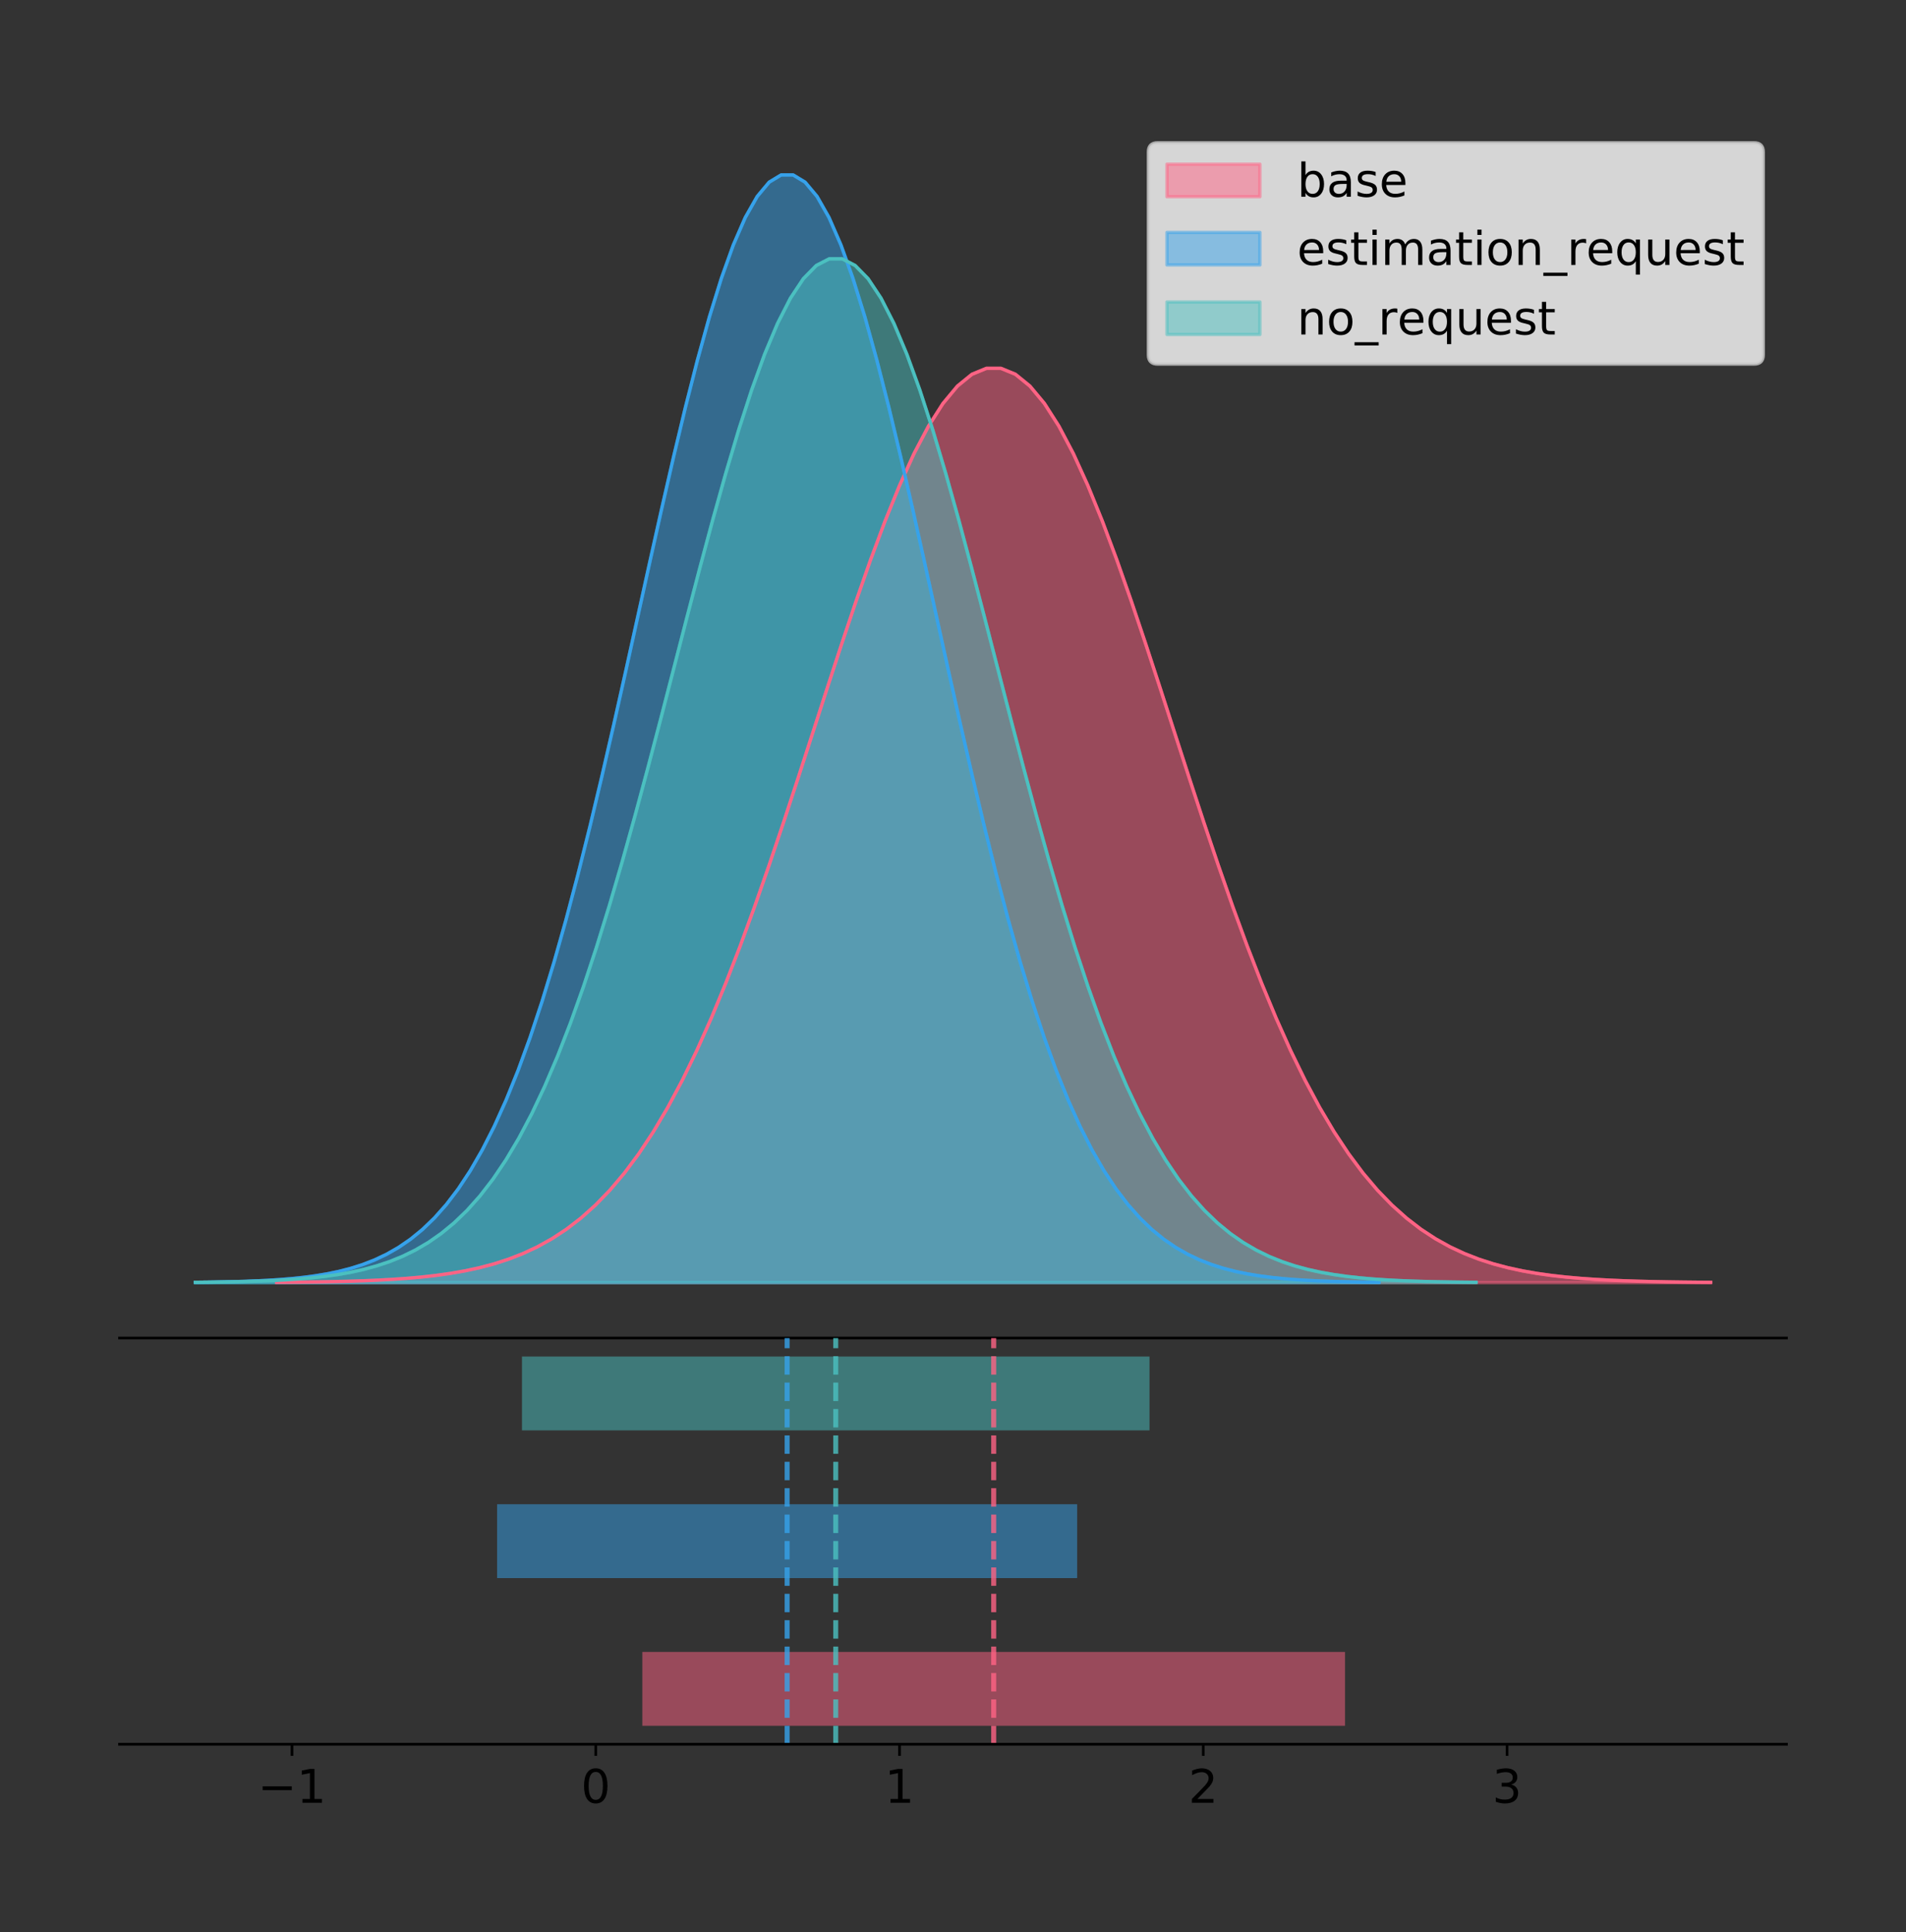 <?xml version="1.0" encoding="utf-8" standalone="no"?>
<!DOCTYPE svg PUBLIC "-//W3C//DTD SVG 1.1//EN"
  "http://www.w3.org/Graphics/SVG/1.1/DTD/svg11.dtd">
<!-- Created with matplotlib (https://matplotlib.org/) -->
<svg height="581.789pt" version="1.1" viewBox="0 0 574.2 581.789" width="574.2pt" xmlns="http://www.w3.org/2000/svg" xmlns:xlink="http://www.w3.org/1999/xlink">
 <rect x="0" y="0" width="574.2" height="581.789" fill="#333333" stroke="none"/>
 <defs>
  <style type="text/css">
*{stroke-linecap:butt;stroke-linejoin:round;}
  </style>
 </defs>
 <g id="figure_1">
  <g id="patch_1">
   <path d="M 0 581.789 
L 574.2 581.789 
L 574.2 0 
L 0 0 
z
" style="fill:none;"/>
  </g>
  <g id="axes_1">
   <g id="patch_2">
    <path d="M 36 402.93 
L 538.2 402.93 
L 538.2 36 
L 36 36 
z
" style="fill:none;"/>
   </g>
   <g id="PolyCollection_1">
    <defs>
     <path d="M 83.344 -195.538 
L 83.344 -195.63 
L 87.708 -195.665 
L 92.072 -195.712 
L 96.436 -195.775 
L 100.799 -195.858 
L 105.163 -195.967 
L 109.527 -196.11 
L 113.891 -196.295 
L 118.255 -196.534 
L 122.619 -196.839 
L 126.983 -197.228 
L 131.347 -197.718 
L 135.711 -198.332 
L 140.075 -199.096 
L 144.439 -200.038 
L 148.803 -201.194 
L 153.167 -202.6 
L 157.531 -204.298 
L 161.894 -206.334 
L 166.258 -208.756 
L 170.622 -211.616 
L 174.986 -214.968 
L 179.35 -218.867 
L 183.714 -223.365 
L 188.078 -228.514 
L 192.442 -234.361 
L 196.806 -240.948 
L 201.17 -248.307 
L 205.534 -256.459 
L 209.898 -265.413 
L 214.262 -275.162 
L 218.626 -285.679 
L 222.989 -296.922 
L 227.353 -308.825 
L 231.717 -321.302 
L 236.081 -334.244 
L 240.445 -347.522 
L 244.809 -360.987 
L 249.173 -374.473 
L 253.537 -387.799 
L 257.901 -400.772 
L 262.265 -413.195 
L 266.629 -424.868 
L 270.993 -435.594 
L 275.357 -445.186 
L 279.721 -453.471 
L 284.084 -460.297 
L 288.448 -465.535 
L 292.812 -469.084 
L 297.176 -470.876 
L 301.54 -470.876 
L 305.904 -469.084 
L 310.268 -465.535 
L 314.632 -460.297 
L 318.996 -453.471 
L 323.36 -445.186 
L 327.724 -435.594 
L 332.088 -424.868 
L 336.452 -413.195 
L 340.816 -400.772 
L 345.179 -387.799 
L 349.543 -374.473 
L 353.907 -360.987 
L 358.271 -347.522 
L 362.635 -334.244 
L 366.999 -321.302 
L 371.363 -308.825 
L 375.727 -296.922 
L 380.091 -285.679 
L 384.455 -275.162 
L 388.819 -265.413 
L 393.183 -256.459 
L 397.547 -248.307 
L 401.911 -240.948 
L 406.274 -234.361 
L 410.638 -228.514 
L 415.002 -223.365 
L 419.366 -218.867 
L 423.73 -214.968 
L 428.094 -211.616 
L 432.458 -208.756 
L 436.822 -206.334 
L 441.186 -204.298 
L 445.55 -202.6 
L 449.914 -201.194 
L 454.278 -200.038 
L 458.642 -199.096 
L 463.006 -198.332 
L 467.37 -197.718 
L 471.733 -197.228 
L 476.097 -196.839 
L 480.461 -196.534 
L 484.825 -196.295 
L 489.189 -196.11 
L 493.553 -195.967 
L 497.917 -195.858 
L 502.281 -195.775 
L 506.645 -195.712 
L 511.009 -195.665 
L 515.373 -195.63 
L 515.373 -195.538 
L 515.373 -195.538 
L 511.009 -195.538 
L 506.645 -195.538 
L 502.281 -195.538 
L 497.917 -195.538 
L 493.553 -195.538 
L 489.189 -195.538 
L 484.825 -195.538 
L 480.461 -195.538 
L 476.097 -195.538 
L 471.733 -195.538 
L 467.37 -195.538 
L 463.006 -195.538 
L 458.642 -195.538 
L 454.278 -195.538 
L 449.914 -195.538 
L 445.55 -195.538 
L 441.186 -195.538 
L 436.822 -195.538 
L 432.458 -195.538 
L 428.094 -195.538 
L 423.73 -195.538 
L 419.366 -195.538 
L 415.002 -195.538 
L 410.638 -195.538 
L 406.274 -195.538 
L 401.911 -195.538 
L 397.547 -195.538 
L 393.183 -195.538 
L 388.819 -195.538 
L 384.455 -195.538 
L 380.091 -195.538 
L 375.727 -195.538 
L 371.363 -195.538 
L 366.999 -195.538 
L 362.635 -195.538 
L 358.271 -195.538 
L 353.907 -195.538 
L 349.543 -195.538 
L 345.179 -195.538 
L 340.816 -195.538 
L 336.452 -195.538 
L 332.088 -195.538 
L 327.724 -195.538 
L 323.36 -195.538 
L 318.996 -195.538 
L 314.632 -195.538 
L 310.268 -195.538 
L 305.904 -195.538 
L 301.54 -195.538 
L 297.176 -195.538 
L 292.812 -195.538 
L 288.448 -195.538 
L 284.084 -195.538 
L 279.721 -195.538 
L 275.357 -195.538 
L 270.993 -195.538 
L 266.629 -195.538 
L 262.265 -195.538 
L 257.901 -195.538 
L 253.537 -195.538 
L 249.173 -195.538 
L 244.809 -195.538 
L 240.445 -195.538 
L 236.081 -195.538 
L 231.717 -195.538 
L 227.353 -195.538 
L 222.989 -195.538 
L 218.626 -195.538 
L 214.262 -195.538 
L 209.898 -195.538 
L 205.534 -195.538 
L 201.17 -195.538 
L 196.806 -195.538 
L 192.442 -195.538 
L 188.078 -195.538 
L 183.714 -195.538 
L 179.35 -195.538 
L 174.986 -195.538 
L 170.622 -195.538 
L 166.258 -195.538 
L 161.894 -195.538 
L 157.531 -195.538 
L 153.167 -195.538 
L 148.803 -195.538 
L 144.439 -195.538 
L 140.075 -195.538 
L 135.711 -195.538 
L 131.347 -195.538 
L 126.983 -195.538 
L 122.619 -195.538 
L 118.255 -195.538 
L 113.891 -195.538 
L 109.527 -195.538 
L 105.163 -195.538 
L 100.799 -195.538 
L 96.436 -195.538 
L 92.072 -195.538 
L 87.708 -195.538 
L 83.344 -195.538 
z
" id="me7ba90e2e4" style="stroke:#ff6384;stroke-opacity:0.5;"/>
    </defs>
    <g clip-path="url(#pda4d4a84f6)">
     <use style="fill:#ff6384;fill-opacity:0.5;stroke:#ff6384;stroke-opacity:0.5;" x="0" xlink:href="#me7ba90e2e4" y="581.789"/>
    </g>
   </g>
   <g id="PolyCollection_2">
    <defs>
     <path d="M 58.827 -195.538 
L 58.827 -195.65 
L 62.429 -195.692 
L 66.031 -195.749 
L 69.634 -195.825 
L 73.236 -195.925 
L 76.838 -196.058 
L 80.44 -196.23 
L 84.042 -196.455 
L 87.644 -196.744 
L 91.246 -197.115 
L 94.848 -197.585 
L 98.45 -198.179 
L 102.052 -198.923 
L 105.654 -199.848 
L 109.256 -200.99 
L 112.859 -202.39 
L 116.461 -204.093 
L 120.063 -206.151 
L 123.665 -208.617 
L 127.267 -211.552 
L 130.869 -215.017 
L 134.471 -219.078 
L 138.073 -223.801 
L 141.675 -229.25 
L 145.277 -235.488 
L 148.879 -242.572 
L 152.481 -250.552 
L 156.083 -259.468 
L 159.686 -269.344 
L 163.288 -280.192 
L 166.89 -292.002 
L 170.492 -304.744 
L 174.094 -318.365 
L 177.696 -332.786 
L 181.298 -347.901 
L 184.9 -363.58 
L 188.502 -379.667 
L 192.104 -395.98 
L 195.706 -412.318 
L 199.308 -428.462 
L 202.911 -444.18 
L 206.513 -459.23 
L 210.115 -473.372 
L 213.717 -486.366 
L 217.319 -497.987 
L 220.921 -508.025 
L 224.523 -516.294 
L 228.125 -522.64 
L 231.727 -526.94 
L 235.329 -529.111 
L 238.931 -529.111 
L 242.533 -526.94 
L 246.136 -522.64 
L 249.738 -516.294 
L 253.34 -508.025 
L 256.942 -497.987 
L 260.544 -486.366 
L 264.146 -473.372 
L 267.748 -459.23 
L 271.35 -444.18 
L 274.952 -428.462 
L 278.554 -412.318 
L 282.156 -395.98 
L 285.758 -379.667 
L 289.361 -363.58 
L 292.963 -347.901 
L 296.565 -332.786 
L 300.167 -318.365 
L 303.769 -304.744 
L 307.371 -292.002 
L 310.973 -280.192 
L 314.575 -269.344 
L 318.177 -259.468 
L 321.779 -250.552 
L 325.381 -242.572 
L 328.983 -235.488 
L 332.586 -229.25 
L 336.188 -223.801 
L 339.79 -219.078 
L 343.392 -215.017 
L 346.994 -211.552 
L 350.596 -208.617 
L 354.198 -206.151 
L 357.8 -204.093 
L 361.402 -202.39 
L 365.004 -200.99 
L 368.606 -199.848 
L 372.208 -198.923 
L 375.811 -198.179 
L 379.413 -197.585 
L 383.015 -197.115 
L 386.617 -196.744 
L 390.219 -196.455 
L 393.821 -196.23 
L 397.423 -196.058 
L 401.025 -195.925 
L 404.627 -195.825 
L 408.229 -195.749 
L 411.831 -195.692 
L 415.433 -195.65 
L 415.433 -195.538 
L 415.433 -195.538 
L 411.831 -195.538 
L 408.229 -195.538 
L 404.627 -195.538 
L 401.025 -195.538 
L 397.423 -195.538 
L 393.821 -195.538 
L 390.219 -195.538 
L 386.617 -195.538 
L 383.015 -195.538 
L 379.413 -195.538 
L 375.811 -195.538 
L 372.208 -195.538 
L 368.606 -195.538 
L 365.004 -195.538 
L 361.402 -195.538 
L 357.8 -195.538 
L 354.198 -195.538 
L 350.596 -195.538 
L 346.994 -195.538 
L 343.392 -195.538 
L 339.79 -195.538 
L 336.188 -195.538 
L 332.586 -195.538 
L 328.983 -195.538 
L 325.381 -195.538 
L 321.779 -195.538 
L 318.177 -195.538 
L 314.575 -195.538 
L 310.973 -195.538 
L 307.371 -195.538 
L 303.769 -195.538 
L 300.167 -195.538 
L 296.565 -195.538 
L 292.963 -195.538 
L 289.361 -195.538 
L 285.758 -195.538 
L 282.156 -195.538 
L 278.554 -195.538 
L 274.952 -195.538 
L 271.35 -195.538 
L 267.748 -195.538 
L 264.146 -195.538 
L 260.544 -195.538 
L 256.942 -195.538 
L 253.34 -195.538 
L 249.738 -195.538 
L 246.136 -195.538 
L 242.533 -195.538 
L 238.931 -195.538 
L 235.329 -195.538 
L 231.727 -195.538 
L 228.125 -195.538 
L 224.523 -195.538 
L 220.921 -195.538 
L 217.319 -195.538 
L 213.717 -195.538 
L 210.115 -195.538 
L 206.513 -195.538 
L 202.911 -195.538 
L 199.308 -195.538 
L 195.706 -195.538 
L 192.104 -195.538 
L 188.502 -195.538 
L 184.9 -195.538 
L 181.298 -195.538 
L 177.696 -195.538 
L 174.094 -195.538 
L 170.492 -195.538 
L 166.89 -195.538 
L 163.288 -195.538 
L 159.686 -195.538 
L 156.083 -195.538 
L 152.481 -195.538 
L 148.879 -195.538 
L 145.277 -195.538 
L 141.675 -195.538 
L 138.073 -195.538 
L 134.471 -195.538 
L 130.869 -195.538 
L 127.267 -195.538 
L 123.665 -195.538 
L 120.063 -195.538 
L 116.461 -195.538 
L 112.859 -195.538 
L 109.256 -195.538 
L 105.654 -195.538 
L 102.052 -195.538 
L 98.45 -195.538 
L 94.848 -195.538 
L 91.246 -195.538 
L 87.644 -195.538 
L 84.042 -195.538 
L 80.44 -195.538 
L 76.838 -195.538 
L 73.236 -195.538 
L 69.634 -195.538 
L 66.031 -195.538 
L 62.429 -195.538 
L 58.827 -195.538 
z
" id="md26267cf16" style="stroke:#36a2eb;stroke-opacity:0.5;"/>
    </defs>
    <g clip-path="url(#pda4d4a84f6)">
     <use style="fill:#36a2eb;fill-opacity:0.5;stroke:#36a2eb;stroke-opacity:0.5;" x="0" xlink:href="#md26267cf16" y="581.789"/>
    </g>
   </g>
   <g id="PolyCollection_3">
    <defs>
     <path d="M 58.861 -195.538 
L 58.861 -195.642 
L 62.758 -195.681 
L 66.655 -195.733 
L 70.552 -195.803 
L 74.449 -195.896 
L 78.347 -196.018 
L 82.244 -196.178 
L 86.141 -196.386 
L 90.038 -196.653 
L 93.935 -196.995 
L 97.833 -197.43 
L 101.73 -197.979 
L 105.627 -198.667 
L 109.524 -199.522 
L 113.421 -200.577 
L 117.319 -201.871 
L 121.216 -203.446 
L 125.113 -205.347 
L 129.01 -207.627 
L 132.907 -210.339 
L 136.805 -213.542 
L 140.702 -217.295 
L 144.599 -221.66 
L 148.496 -226.697 
L 152.394 -232.463 
L 156.291 -239.011 
L 160.188 -246.386 
L 164.085 -254.627 
L 167.982 -263.755 
L 171.88 -273.781 
L 175.777 -284.697 
L 179.674 -296.475 
L 183.571 -309.064 
L 187.468 -322.393 
L 191.366 -336.363 
L 195.263 -350.855 
L 199.16 -365.723 
L 203.057 -380.801 
L 206.954 -395.902 
L 210.852 -410.824 
L 214.749 -425.351 
L 218.646 -439.262 
L 222.543 -452.332 
L 226.44 -464.343 
L 230.338 -475.083 
L 234.235 -484.361 
L 238.132 -492.004 
L 242.029 -497.869 
L 245.926 -501.844 
L 249.824 -503.85 
L 253.721 -503.85 
L 257.618 -501.844 
L 261.515 -497.869 
L 265.412 -492.004 
L 269.31 -484.361 
L 273.207 -475.083 
L 277.104 -464.343 
L 281.001 -452.332 
L 284.898 -439.262 
L 288.796 -425.351 
L 292.693 -410.824 
L 296.59 -395.902 
L 300.487 -380.801 
L 304.384 -365.723 
L 308.282 -350.855 
L 312.179 -336.363 
L 316.076 -322.393 
L 319.973 -309.064 
L 323.87 -296.475 
L 327.768 -284.697 
L 331.665 -273.781 
L 335.562 -263.755 
L 339.459 -254.627 
L 343.356 -246.386 
L 347.254 -239.011 
L 351.151 -232.463 
L 355.048 -226.697 
L 358.945 -221.66 
L 362.843 -217.295 
L 366.74 -213.542 
L 370.637 -210.339 
L 374.534 -207.627 
L 378.431 -205.347 
L 382.329 -203.446 
L 386.226 -201.871 
L 390.123 -200.577 
L 394.02 -199.522 
L 397.917 -198.667 
L 401.815 -197.979 
L 405.712 -197.43 
L 409.609 -196.995 
L 413.506 -196.653 
L 417.403 -196.386 
L 421.301 -196.178 
L 425.198 -196.018 
L 429.095 -195.896 
L 432.992 -195.803 
L 436.889 -195.733 
L 440.787 -195.681 
L 444.684 -195.642 
L 444.684 -195.538 
L 444.684 -195.538 
L 440.787 -195.538 
L 436.889 -195.538 
L 432.992 -195.538 
L 429.095 -195.538 
L 425.198 -195.538 
L 421.301 -195.538 
L 417.403 -195.538 
L 413.506 -195.538 
L 409.609 -195.538 
L 405.712 -195.538 
L 401.815 -195.538 
L 397.917 -195.538 
L 394.02 -195.538 
L 390.123 -195.538 
L 386.226 -195.538 
L 382.329 -195.538 
L 378.431 -195.538 
L 374.534 -195.538 
L 370.637 -195.538 
L 366.74 -195.538 
L 362.843 -195.538 
L 358.945 -195.538 
L 355.048 -195.538 
L 351.151 -195.538 
L 347.254 -195.538 
L 343.356 -195.538 
L 339.459 -195.538 
L 335.562 -195.538 
L 331.665 -195.538 
L 327.768 -195.538 
L 323.87 -195.538 
L 319.973 -195.538 
L 316.076 -195.538 
L 312.179 -195.538 
L 308.282 -195.538 
L 304.384 -195.538 
L 300.487 -195.538 
L 296.59 -195.538 
L 292.693 -195.538 
L 288.796 -195.538 
L 284.898 -195.538 
L 281.001 -195.538 
L 277.104 -195.538 
L 273.207 -195.538 
L 269.31 -195.538 
L 265.412 -195.538 
L 261.515 -195.538 
L 257.618 -195.538 
L 253.721 -195.538 
L 249.824 -195.538 
L 245.926 -195.538 
L 242.029 -195.538 
L 238.132 -195.538 
L 234.235 -195.538 
L 230.338 -195.538 
L 226.44 -195.538 
L 222.543 -195.538 
L 218.646 -195.538 
L 214.749 -195.538 
L 210.852 -195.538 
L 206.954 -195.538 
L 203.057 -195.538 
L 199.16 -195.538 
L 195.263 -195.538 
L 191.366 -195.538 
L 187.468 -195.538 
L 183.571 -195.538 
L 179.674 -195.538 
L 175.777 -195.538 
L 171.88 -195.538 
L 167.982 -195.538 
L 164.085 -195.538 
L 160.188 -195.538 
L 156.291 -195.538 
L 152.394 -195.538 
L 148.496 -195.538 
L 144.599 -195.538 
L 140.702 -195.538 
L 136.805 -195.538 
L 132.907 -195.538 
L 129.01 -195.538 
L 125.113 -195.538 
L 121.216 -195.538 
L 117.319 -195.538 
L 113.421 -195.538 
L 109.524 -195.538 
L 105.627 -195.538 
L 101.73 -195.538 
L 97.833 -195.538 
L 93.935 -195.538 
L 90.038 -195.538 
L 86.141 -195.538 
L 82.244 -195.538 
L 78.347 -195.538 
L 74.449 -195.538 
L 70.552 -195.538 
L 66.655 -195.538 
L 62.758 -195.538 
L 58.861 -195.538 
z
" id="ma656a3471c" style="stroke:#4bc0c0;stroke-opacity:0.5;"/>
    </defs>
    <g clip-path="url(#pda4d4a84f6)">
     <use style="fill:#4bc0c0;fill-opacity:0.5;stroke:#4bc0c0;stroke-opacity:0.5;" x="0" xlink:href="#ma656a3471c" y="581.789"/>
    </g>
   </g>
   <g id="line2d_1">
    <path clip-path="url(#pda4d4a84f6)" d="M 83.344 386.159 
L 87.708 386.124 
L 92.072 386.077 
L 96.436 386.015 
L 100.799 385.932 
L 105.163 385.823 
L 109.527 385.68 
L 113.891 385.494 
L 118.255 385.256 
L 122.619 384.95 
L 126.983 384.562 
L 131.347 384.071 
L 135.711 383.457 
L 140.075 382.694 
L 144.439 381.751 
L 148.803 380.596 
L 153.167 379.19 
L 157.531 377.491 
L 161.894 375.456 
L 166.258 373.033 
L 170.622 370.173 
L 174.986 366.821 
L 179.35 362.923 
L 183.714 358.425 
L 188.078 353.276 
L 192.442 347.428 
L 196.806 340.841 
L 201.17 333.482 
L 205.534 325.33 
L 209.898 316.376 
L 214.262 306.628 
L 218.626 296.11 
L 222.989 284.867 
L 227.353 272.964 
L 231.717 260.487 
L 236.081 247.545 
L 240.445 234.267 
L 244.809 220.802 
L 249.173 207.316 
L 253.537 193.99 
L 257.901 181.017 
L 262.265 168.594 
L 266.629 156.921 
L 270.993 146.196 
L 275.357 136.604 
L 279.721 128.318 
L 284.084 121.492 
L 288.448 116.254 
L 292.812 112.705 
L 297.176 110.913 
L 301.54 110.913 
L 305.904 112.705 
L 310.268 116.254 
L 314.632 121.492 
L 318.996 128.318 
L 323.36 136.604 
L 327.724 146.196 
L 332.088 156.921 
L 336.452 168.594 
L 340.816 181.017 
L 345.179 193.99 
L 349.543 207.316 
L 353.907 220.802 
L 358.271 234.267 
L 362.635 247.545 
L 366.999 260.487 
L 371.363 272.964 
L 375.727 284.867 
L 380.091 296.11 
L 384.455 306.628 
L 388.819 316.376 
L 393.183 325.33 
L 397.547 333.482 
L 401.911 340.841 
L 406.274 347.428 
L 410.638 353.276 
L 415.002 358.425 
L 419.366 362.923 
L 423.73 366.821 
L 428.094 370.173 
L 432.458 373.033 
L 436.822 375.456 
L 441.186 377.491 
L 445.55 379.19 
L 449.914 380.596 
L 454.278 381.751 
L 458.642 382.694 
L 463.006 383.457 
L 467.37 384.071 
L 471.733 384.562 
L 476.097 384.95 
L 480.461 385.256 
L 484.825 385.494 
L 489.189 385.68 
L 493.553 385.823 
L 497.917 385.932 
L 502.281 386.015 
L 506.645 386.077 
L 511.009 386.124 
L 515.373 386.159 
" style="fill:none;stroke:#ff6384;stroke-linecap:square;"/>
   </g>
   <g id="line2d_2">
    <path clip-path="url(#pda4d4a84f6)" d="M 58.827 386.139 
L 62.429 386.097 
L 66.031 386.04 
L 69.634 385.965 
L 73.236 385.864 
L 76.838 385.732 
L 80.44 385.559 
L 84.042 385.334 
L 87.644 385.045 
L 91.246 384.675 
L 94.848 384.204 
L 98.45 383.61 
L 102.052 382.867 
L 105.654 381.941 
L 109.256 380.799 
L 112.859 379.399 
L 116.461 377.696 
L 120.063 375.639 
L 123.665 373.172 
L 127.267 370.238 
L 130.869 366.772 
L 134.471 362.711 
L 138.073 357.989 
L 141.675 352.539 
L 145.277 346.301 
L 148.879 339.217 
L 152.481 331.237 
L 156.083 322.322 
L 159.686 312.445 
L 163.288 301.597 
L 166.89 289.787 
L 170.492 277.045 
L 174.094 263.424 
L 177.696 249.004 
L 181.298 233.888 
L 184.9 218.209 
L 188.502 202.123 
L 192.104 185.809 
L 195.706 169.471 
L 199.308 153.327 
L 202.911 137.61 
L 206.513 122.559 
L 210.115 108.418 
L 213.717 95.423 
L 217.319 83.803 
L 220.921 73.765 
L 224.523 65.495 
L 228.125 59.15 
L 231.727 54.85 
L 235.329 52.679 
L 238.931 52.679 
L 242.533 54.85 
L 246.136 59.15 
L 249.738 65.495 
L 253.34 73.765 
L 256.942 83.803 
L 260.544 95.423 
L 264.146 108.418 
L 267.748 122.559 
L 271.35 137.61 
L 274.952 153.327 
L 278.554 169.471 
L 282.156 185.809 
L 285.758 202.123 
L 289.361 218.209 
L 292.963 233.888 
L 296.565 249.004 
L 300.167 263.424 
L 303.769 277.045 
L 307.371 289.787 
L 310.973 301.597 
L 314.575 312.445 
L 318.177 322.322 
L 321.779 331.237 
L 325.381 339.217 
L 328.983 346.301 
L 332.586 352.539 
L 336.188 357.989 
L 339.79 362.711 
L 343.392 366.772 
L 346.994 370.238 
L 350.596 373.172 
L 354.198 375.639 
L 357.8 377.696 
L 361.402 379.399 
L 365.004 380.799 
L 368.606 381.941 
L 372.208 382.867 
L 375.811 383.61 
L 379.413 384.204 
L 383.015 384.675 
L 386.617 385.045 
L 390.219 385.334 
L 393.821 385.559 
L 397.423 385.732 
L 401.025 385.864 
L 404.627 385.965 
L 408.229 386.04 
L 411.831 386.097 
L 415.433 386.139 
" style="fill:none;stroke:#36a2eb;stroke-linecap:square;"/>
   </g>
   <g id="line2d_3">
    <path clip-path="url(#pda4d4a84f6)" d="M 58.861 386.148 
L 62.758 386.109 
L 66.655 386.056 
L 70.552 385.986 
L 74.449 385.893 
L 78.347 385.771 
L 82.244 385.611 
L 86.141 385.404 
L 90.038 385.136 
L 93.935 384.794 
L 97.833 384.359 
L 101.73 383.81 
L 105.627 383.123 
L 109.524 382.268 
L 113.421 381.212 
L 117.319 379.918 
L 121.216 378.344 
L 125.113 376.442 
L 129.01 374.163 
L 132.907 371.45 
L 136.805 368.247 
L 140.702 364.494 
L 144.599 360.129 
L 148.496 355.092 
L 152.394 349.327 
L 156.291 342.779 
L 160.188 335.403 
L 164.085 327.163 
L 167.982 318.034 
L 171.88 308.008 
L 175.777 297.092 
L 179.674 285.315 
L 183.571 272.725 
L 187.468 259.397 
L 191.366 245.426 
L 195.263 230.934 
L 199.16 216.066 
L 203.057 200.988 
L 206.954 185.887 
L 210.852 170.965 
L 214.749 156.438 
L 218.646 142.528 
L 222.543 129.457 
L 226.44 117.447 
L 230.338 106.706 
L 234.235 97.428 
L 238.132 89.785 
L 242.029 83.92 
L 245.926 79.946 
L 249.824 77.939 
L 253.721 77.939 
L 257.618 79.946 
L 261.515 83.92 
L 265.412 89.785 
L 269.31 97.428 
L 273.207 106.706 
L 277.104 117.447 
L 281.001 129.457 
L 284.898 142.528 
L 288.796 156.438 
L 292.693 170.965 
L 296.59 185.887 
L 300.487 200.988 
L 304.384 216.066 
L 308.282 230.934 
L 312.179 245.426 
L 316.076 259.397 
L 319.973 272.725 
L 323.87 285.315 
L 327.768 297.092 
L 331.665 308.008 
L 335.562 318.034 
L 339.459 327.163 
L 343.356 335.403 
L 347.254 342.779 
L 351.151 349.327 
L 355.048 355.092 
L 358.945 360.129 
L 362.843 364.494 
L 366.74 368.247 
L 370.637 371.45 
L 374.534 374.163 
L 378.431 376.442 
L 382.329 378.344 
L 386.226 379.918 
L 390.123 381.212 
L 394.02 382.268 
L 397.917 383.123 
L 401.815 383.81 
L 405.712 384.359 
L 409.609 384.794 
L 413.506 385.136 
L 417.403 385.404 
L 421.301 385.611 
L 425.198 385.771 
L 429.095 385.893 
L 432.992 385.986 
L 436.889 386.056 
L 440.787 386.109 
L 444.684 386.148 
" style="fill:none;stroke:#4bc0c0;stroke-linecap:square;"/>
   </g>
   <g id="patch_3">
    <path d="M 36 402.93 
L 538.2 402.93 
" style="fill:none;stroke:#000000;stroke-linecap:square;stroke-linejoin:miter;stroke-width:0.8;"/>
   </g>
   <g id="legend_1">
    <g id="patch_4">
     <path d="M 348.76 109.627 
L 528.4 109.627 
Q 531.2 109.627 531.2 106.827 
L 531.2 45.8 
Q 531.2 43 528.4 43 
L 348.76 43 
Q 345.96 43 345.96 45.8 
L 345.96 106.827 
Q 345.96 109.627 348.76 109.627 
z
" style="fill:#ffffff;opacity:0.8;stroke:#cccccc;stroke-linejoin:miter;"/>
    </g>
    <g id="patch_5">
     <path d="M 351.56 59.238 
L 379.56 59.238 
L 379.56 49.438 
L 351.56 49.438 
z
" style="fill:#ff6384;opacity:0.5;stroke:#ff6384;stroke-linejoin:miter;"/>
    </g>
    <g id="text_1">
     <!-- base -->
     <defs>
      <path d="M 48.688 27.297 
Q 48.688 37.203 44.609 42.844 
Q 40.531 48.484 33.406 48.484 
Q 26.266 48.484 22.188 42.844 
Q 18.109 37.203 18.109 27.297 
Q 18.109 17.391 22.188 11.75 
Q 26.266 6.109 33.406 6.109 
Q 40.531 6.109 44.609 11.75 
Q 48.688 17.391 48.688 27.297 
z
M 18.109 46.391 
Q 20.953 51.266 25.266 53.625 
Q 29.594 56 35.594 56 
Q 45.562 56 51.781 48.094 
Q 58.016 40.188 58.016 27.297 
Q 58.016 14.406 51.781 6.484 
Q 45.562 -1.422 35.594 -1.422 
Q 29.594 -1.422 25.266 0.953 
Q 20.953 3.328 18.109 8.203 
L 18.109 0 
L 9.078 0 
L 9.078 75.984 
L 18.109 75.984 
z
" id="DejaVuSans-98"/>
      <path d="M 34.281 27.484 
Q 23.391 27.484 19.188 25 
Q 14.984 22.516 14.984 16.5 
Q 14.984 11.719 18.141 8.906 
Q 21.297 6.109 26.703 6.109 
Q 34.188 6.109 38.703 11.406 
Q 43.219 16.703 43.219 25.484 
L 43.219 27.484 
z
M 52.203 31.203 
L 52.203 0 
L 43.219 0 
L 43.219 8.297 
Q 40.141 3.328 35.547 0.953 
Q 30.953 -1.422 24.312 -1.422 
Q 15.922 -1.422 10.953 3.297 
Q 6 8.016 6 15.922 
Q 6 25.141 12.172 29.828 
Q 18.359 34.516 30.609 34.516 
L 43.219 34.516 
L 43.219 35.406 
Q 43.219 41.609 39.141 45 
Q 35.062 48.391 27.688 48.391 
Q 23 48.391 18.547 47.266 
Q 14.109 46.141 10.016 43.891 
L 10.016 52.203 
Q 14.938 54.109 19.578 55.047 
Q 24.219 56 28.609 56 
Q 40.484 56 46.344 49.844 
Q 52.203 43.703 52.203 31.203 
z
" id="DejaVuSans-97"/>
      <path d="M 44.281 53.078 
L 44.281 44.578 
Q 40.484 46.531 36.375 47.5 
Q 32.281 48.484 27.875 48.484 
Q 21.188 48.484 17.844 46.438 
Q 14.5 44.391 14.5 40.281 
Q 14.5 37.156 16.891 35.375 
Q 19.281 33.594 26.516 31.984 
L 29.594 31.297 
Q 39.156 29.25 43.188 25.516 
Q 47.219 21.781 47.219 15.094 
Q 47.219 7.469 41.188 3.016 
Q 35.156 -1.422 24.609 -1.422 
Q 20.219 -1.422 15.453 -0.562 
Q 10.688 0.297 5.422 2 
L 5.422 11.281 
Q 10.406 8.688 15.234 7.391 
Q 20.062 6.109 24.812 6.109 
Q 31.156 6.109 34.562 8.281 
Q 37.984 10.453 37.984 14.406 
Q 37.984 18.062 35.516 20.016 
Q 33.062 21.969 24.703 23.781 
L 21.578 24.516 
Q 13.234 26.266 9.516 29.906 
Q 5.812 33.547 5.812 39.891 
Q 5.812 47.609 11.281 51.797 
Q 16.75 56 26.812 56 
Q 31.781 56 36.172 55.266 
Q 40.578 54.547 44.281 53.078 
z
" id="DejaVuSans-115"/>
      <path d="M 56.203 29.594 
L 56.203 25.203 
L 14.891 25.203 
Q 15.484 15.922 20.484 11.062 
Q 25.484 6.203 34.422 6.203 
Q 39.594 6.203 44.453 7.469 
Q 49.312 8.734 54.109 11.281 
L 54.109 2.781 
Q 49.266 0.734 44.188 -0.344 
Q 39.109 -1.422 33.891 -1.422 
Q 20.797 -1.422 13.156 6.188 
Q 5.516 13.812 5.516 26.812 
Q 5.516 40.234 12.766 48.109 
Q 20.016 56 32.328 56 
Q 43.359 56 49.781 48.891 
Q 56.203 41.797 56.203 29.594 
z
M 47.219 32.234 
Q 47.125 39.594 43.094 43.984 
Q 39.062 48.391 32.422 48.391 
Q 24.906 48.391 20.391 44.141 
Q 15.875 39.891 15.188 32.172 
z
" id="DejaVuSans-101"/>
     </defs>
     <g transform="translate(390.76 59.238)scale(0.14 -0.14)">
      <use xlink:href="#DejaVuSans-98"/>
      <use x="63.477" xlink:href="#DejaVuSans-97"/>
      <use x="124.756" xlink:href="#DejaVuSans-115"/>
      <use x="176.855" xlink:href="#DejaVuSans-101"/>
     </g>
    </g>
    <g id="patch_6">
     <path d="M 351.56 79.787 
L 379.56 79.787 
L 379.56 69.987 
L 351.56 69.987 
z
" style="fill:#36a2eb;opacity:0.5;stroke:#36a2eb;stroke-linejoin:miter;"/>
    </g>
    <g id="text_2">
     <!-- estimation_request -->
     <defs>
      <path d="M 18.312 70.219 
L 18.312 54.688 
L 36.812 54.688 
L 36.812 47.703 
L 18.312 47.703 
L 18.312 18.016 
Q 18.312 11.328 20.141 9.422 
Q 21.969 7.516 27.594 7.516 
L 36.812 7.516 
L 36.812 0 
L 27.594 0 
Q 17.188 0 13.234 3.875 
Q 9.281 7.766 9.281 18.016 
L 9.281 47.703 
L 2.688 47.703 
L 2.688 54.688 
L 9.281 54.688 
L 9.281 70.219 
z
" id="DejaVuSans-116"/>
      <path d="M 9.422 54.688 
L 18.406 54.688 
L 18.406 0 
L 9.422 0 
z
M 9.422 75.984 
L 18.406 75.984 
L 18.406 64.594 
L 9.422 64.594 
z
" id="DejaVuSans-105"/>
      <path d="M 52 44.188 
Q 55.375 50.25 60.062 53.125 
Q 64.75 56 71.094 56 
Q 79.641 56 84.281 50.016 
Q 88.922 44.047 88.922 33.016 
L 88.922 0 
L 79.891 0 
L 79.891 32.719 
Q 79.891 40.578 77.094 44.375 
Q 74.312 48.188 68.609 48.188 
Q 61.625 48.188 57.562 43.547 
Q 53.516 38.922 53.516 30.906 
L 53.516 0 
L 44.484 0 
L 44.484 32.719 
Q 44.484 40.625 41.703 44.406 
Q 38.922 48.188 33.109 48.188 
Q 26.219 48.188 22.156 43.531 
Q 18.109 38.875 18.109 30.906 
L 18.109 0 
L 9.078 0 
L 9.078 54.688 
L 18.109 54.688 
L 18.109 46.188 
Q 21.188 51.219 25.484 53.609 
Q 29.781 56 35.688 56 
Q 41.656 56 45.828 52.969 
Q 50 49.953 52 44.188 
z
" id="DejaVuSans-109"/>
      <path d="M 30.609 48.391 
Q 23.391 48.391 19.188 42.75 
Q 14.984 37.109 14.984 27.297 
Q 14.984 17.484 19.156 11.844 
Q 23.344 6.203 30.609 6.203 
Q 37.797 6.203 41.984 11.859 
Q 46.188 17.531 46.188 27.297 
Q 46.188 37.016 41.984 42.703 
Q 37.797 48.391 30.609 48.391 
z
M 30.609 56 
Q 42.328 56 49.016 48.375 
Q 55.719 40.766 55.719 27.297 
Q 55.719 13.875 49.016 6.219 
Q 42.328 -1.422 30.609 -1.422 
Q 18.844 -1.422 12.172 6.219 
Q 5.516 13.875 5.516 27.297 
Q 5.516 40.766 12.172 48.375 
Q 18.844 56 30.609 56 
z
" id="DejaVuSans-111"/>
      <path d="M 54.891 33.016 
L 54.891 0 
L 45.906 0 
L 45.906 32.719 
Q 45.906 40.484 42.875 44.328 
Q 39.844 48.188 33.797 48.188 
Q 26.516 48.188 22.312 43.547 
Q 18.109 38.922 18.109 30.906 
L 18.109 0 
L 9.078 0 
L 9.078 54.688 
L 18.109 54.688 
L 18.109 46.188 
Q 21.344 51.125 25.703 53.562 
Q 30.078 56 35.797 56 
Q 45.219 56 50.047 50.172 
Q 54.891 44.344 54.891 33.016 
z
" id="DejaVuSans-110"/>
      <path d="M 50.984 -16.609 
L 50.984 -23.578 
L -0.984 -23.578 
L -0.984 -16.609 
z
" id="DejaVuSans-95"/>
      <path d="M 41.109 46.297 
Q 39.594 47.172 37.812 47.578 
Q 36.031 48 33.891 48 
Q 26.266 48 22.188 43.047 
Q 18.109 38.094 18.109 28.812 
L 18.109 0 
L 9.078 0 
L 9.078 54.688 
L 18.109 54.688 
L 18.109 46.188 
Q 20.953 51.172 25.484 53.578 
Q 30.031 56 36.531 56 
Q 37.453 56 38.578 55.875 
Q 39.703 55.766 41.062 55.516 
z
" id="DejaVuSans-114"/>
      <path d="M 14.797 27.297 
Q 14.797 17.391 18.875 11.75 
Q 22.953 6.109 30.078 6.109 
Q 37.203 6.109 41.297 11.75 
Q 45.406 17.391 45.406 27.297 
Q 45.406 37.203 41.297 42.844 
Q 37.203 48.484 30.078 48.484 
Q 22.953 48.484 18.875 42.844 
Q 14.797 37.203 14.797 27.297 
z
M 45.406 8.203 
Q 42.578 3.328 38.25 0.953 
Q 33.938 -1.422 27.875 -1.422 
Q 17.969 -1.422 11.734 6.484 
Q 5.516 14.406 5.516 27.297 
Q 5.516 40.188 11.734 48.094 
Q 17.969 56 27.875 56 
Q 33.938 56 38.25 53.625 
Q 42.578 51.266 45.406 46.391 
L 45.406 54.688 
L 54.391 54.688 
L 54.391 -20.797 
L 45.406 -20.797 
z
" id="DejaVuSans-113"/>
      <path d="M 8.5 21.578 
L 8.5 54.688 
L 17.484 54.688 
L 17.484 21.922 
Q 17.484 14.156 20.5 10.266 
Q 23.531 6.391 29.594 6.391 
Q 36.859 6.391 41.078 11.031 
Q 45.312 15.672 45.312 23.688 
L 45.312 54.688 
L 54.297 54.688 
L 54.297 0 
L 45.312 0 
L 45.312 8.406 
Q 42.047 3.422 37.719 1 
Q 33.406 -1.422 27.688 -1.422 
Q 18.266 -1.422 13.375 4.438 
Q 8.5 10.297 8.5 21.578 
z
M 31.109 56 
z
" id="DejaVuSans-117"/>
     </defs>
     <g transform="translate(390.76 79.787)scale(0.14 -0.14)">
      <use xlink:href="#DejaVuSans-101"/>
      <use x="61.523" xlink:href="#DejaVuSans-115"/>
      <use x="113.623" xlink:href="#DejaVuSans-116"/>
      <use x="152.832" xlink:href="#DejaVuSans-105"/>
      <use x="180.615" xlink:href="#DejaVuSans-109"/>
      <use x="278.027" xlink:href="#DejaVuSans-97"/>
      <use x="339.307" xlink:href="#DejaVuSans-116"/>
      <use x="378.516" xlink:href="#DejaVuSans-105"/>
      <use x="406.299" xlink:href="#DejaVuSans-111"/>
      <use x="467.48" xlink:href="#DejaVuSans-110"/>
      <use x="530.859" xlink:href="#DejaVuSans-95"/>
      <use x="580.859" xlink:href="#DejaVuSans-114"/>
      <use x="621.941" xlink:href="#DejaVuSans-101"/>
      <use x="683.465" xlink:href="#DejaVuSans-113"/>
      <use x="746.941" xlink:href="#DejaVuSans-117"/>
      <use x="810.32" xlink:href="#DejaVuSans-101"/>
      <use x="871.844" xlink:href="#DejaVuSans-115"/>
      <use x="923.943" xlink:href="#DejaVuSans-116"/>
     </g>
    </g>
    <g id="patch_7">
     <path d="M 351.56 100.726 
L 379.56 100.726 
L 379.56 90.926 
L 351.56 90.926 
z
" style="fill:#4bc0c0;opacity:0.5;stroke:#4bc0c0;stroke-linejoin:miter;"/>
    </g>
    <g id="text_3">
     <!-- no_request -->
     <g transform="translate(390.76 100.726)scale(0.14 -0.14)">
      <use xlink:href="#DejaVuSans-110"/>
      <use x="63.379" xlink:href="#DejaVuSans-111"/>
      <use x="124.561" xlink:href="#DejaVuSans-95"/>
      <use x="174.561" xlink:href="#DejaVuSans-114"/>
      <use x="215.643" xlink:href="#DejaVuSans-101"/>
      <use x="277.166" xlink:href="#DejaVuSans-113"/>
      <use x="340.643" xlink:href="#DejaVuSans-117"/>
      <use x="404.021" xlink:href="#DejaVuSans-101"/>
      <use x="465.545" xlink:href="#DejaVuSans-115"/>
      <use x="517.645" xlink:href="#DejaVuSans-116"/>
     </g>
    </g>
   </g>
  </g>
  <g id="axes_2">
   <g id="patch_8">
    <path d="M 36 525.24 
L 538.2 525.24 
L 538.2 402.93 
L 36 402.93 
z
" style="fill:none;"/>
   </g>
   <g id="patch_9">
    <path clip-path="url(#pa0f4a4c2fc)" d="M 193.511 519.68 
L 405.205 519.68 
L 405.205 497.442 
L 193.511 497.442 
z
" style="fill:#ff6384;opacity:0.5;"/>
   </g>
   <g id="patch_10">
    <path clip-path="url(#pa0f4a4c2fc)" d="M 149.762 475.204 
L 324.499 475.204 
L 324.499 452.966 
L 149.762 452.966 
z
" style="fill:#36a2eb;opacity:0.5;"/>
   </g>
   <g id="patch_11">
    <path clip-path="url(#pa0f4a4c2fc)" d="M 157.246 430.728 
L 346.299 430.728 
L 346.299 408.49 
L 157.246 408.49 
z
" style="fill:#4bc0c0;opacity:0.5;"/>
   </g>
   <g id="matplotlib.axis_1">
    <g id="xtick_1">
     <g id="line2d_4">
      <defs>
       <path d="M 0 0 
L 0 3.5 
" id="mb2168b48fb" style="stroke:#000000;stroke-width:0.8;"/>
      </defs>
      <g>
       <use style="stroke:#000000;stroke-width:0.8;" x="87.966" xlink:href="#mb2168b48fb" y="525.24"/>
      </g>
     </g>
     <g id="text_4">
      <!-- −1 -->
      <defs>
       <path d="M 10.594 35.5 
L 73.188 35.5 
L 73.188 27.203 
L 10.594 27.203 
z
" id="DejaVuSans-8722"/>
       <path d="M 12.406 8.297 
L 28.516 8.297 
L 28.516 63.922 
L 10.984 60.406 
L 10.984 69.391 
L 28.422 72.906 
L 38.281 72.906 
L 38.281 8.297 
L 54.391 8.297 
L 54.391 0 
L 12.406 0 
z
" id="DejaVuSans-49"/>
      </defs>
      <g transform="translate(77.647 542.878)scale(0.14 -0.14)">
       <use xlink:href="#DejaVuSans-8722"/>
       <use x="83.789" xlink:href="#DejaVuSans-49"/>
      </g>
     </g>
    </g>
    <g id="xtick_2">
     <g id="line2d_5">
      <g>
       <use style="stroke:#000000;stroke-width:0.8;" x="179.478" xlink:href="#mb2168b48fb" y="525.24"/>
      </g>
     </g>
     <g id="text_5">
      <!-- 0 -->
      <defs>
       <path d="M 31.781 66.406 
Q 24.172 66.406 20.328 58.906 
Q 16.5 51.422 16.5 36.375 
Q 16.5 21.391 20.328 13.891 
Q 24.172 6.391 31.781 6.391 
Q 39.453 6.391 43.281 13.891 
Q 47.125 21.391 47.125 36.375 
Q 47.125 51.422 43.281 58.906 
Q 39.453 66.406 31.781 66.406 
z
M 31.781 74.219 
Q 44.047 74.219 50.516 64.516 
Q 56.984 54.828 56.984 36.375 
Q 56.984 17.969 50.516 8.266 
Q 44.047 -1.422 31.781 -1.422 
Q 19.531 -1.422 13.062 8.266 
Q 6.594 17.969 6.594 36.375 
Q 6.594 54.828 13.062 64.516 
Q 19.531 74.219 31.781 74.219 
z
" id="DejaVuSans-48"/>
      </defs>
      <g transform="translate(175.024 542.878)scale(0.14 -0.14)">
       <use xlink:href="#DejaVuSans-48"/>
      </g>
     </g>
    </g>
    <g id="xtick_3">
     <g id="line2d_6">
      <g>
       <use style="stroke:#000000;stroke-width:0.8;" x="270.99" xlink:href="#mb2168b48fb" y="525.24"/>
      </g>
     </g>
     <g id="text_6">
      <!-- 1 -->
      <g transform="translate(266.536 542.878)scale(0.14 -0.14)">
       <use xlink:href="#DejaVuSans-49"/>
      </g>
     </g>
    </g>
    <g id="xtick_4">
     <g id="line2d_7">
      <g>
       <use style="stroke:#000000;stroke-width:0.8;" x="362.501" xlink:href="#mb2168b48fb" y="525.24"/>
      </g>
     </g>
     <g id="text_7">
      <!-- 2 -->
      <defs>
       <path d="M 19.188 8.297 
L 53.609 8.297 
L 53.609 0 
L 7.328 0 
L 7.328 8.297 
Q 12.938 14.109 22.625 23.891 
Q 32.328 33.688 34.812 36.531 
Q 39.547 41.844 41.422 45.531 
Q 43.312 49.219 43.312 52.781 
Q 43.312 58.594 39.234 62.25 
Q 35.156 65.922 28.609 65.922 
Q 23.969 65.922 18.812 64.312 
Q 13.672 62.703 7.812 59.422 
L 7.812 69.391 
Q 13.766 71.781 18.938 73 
Q 24.125 74.219 28.422 74.219 
Q 39.75 74.219 46.484 68.547 
Q 53.219 62.891 53.219 53.422 
Q 53.219 48.922 51.531 44.891 
Q 49.859 40.875 45.406 35.406 
Q 44.188 33.984 37.641 27.219 
Q 31.109 20.453 19.188 8.297 
z
" id="DejaVuSans-50"/>
      </defs>
      <g transform="translate(358.047 542.878)scale(0.14 -0.14)">
       <use xlink:href="#DejaVuSans-50"/>
      </g>
     </g>
    </g>
    <g id="xtick_5">
     <g id="line2d_8">
      <g>
       <use style="stroke:#000000;stroke-width:0.8;" x="454.013" xlink:href="#mb2168b48fb" y="525.24"/>
      </g>
     </g>
     <g id="text_8">
      <!-- 3 -->
      <defs>
       <path d="M 40.578 39.312 
Q 47.656 37.797 51.625 33 
Q 55.609 28.219 55.609 21.188 
Q 55.609 10.406 48.188 4.484 
Q 40.766 -1.422 27.094 -1.422 
Q 22.516 -1.422 17.656 -0.516 
Q 12.797 0.391 7.625 2.203 
L 7.625 11.719 
Q 11.719 9.328 16.594 8.109 
Q 21.484 6.891 26.812 6.891 
Q 36.078 6.891 40.938 10.547 
Q 45.797 14.203 45.797 21.188 
Q 45.797 27.641 41.281 31.266 
Q 36.766 34.906 28.719 34.906 
L 20.219 34.906 
L 20.219 43.016 
L 29.109 43.016 
Q 36.375 43.016 40.234 45.922 
Q 44.094 48.828 44.094 54.297 
Q 44.094 59.906 40.109 62.906 
Q 36.141 65.922 28.719 65.922 
Q 24.656 65.922 20.016 65.031 
Q 15.375 64.156 9.812 62.312 
L 9.812 71.094 
Q 15.438 72.656 20.344 73.438 
Q 25.25 74.219 29.594 74.219 
Q 40.828 74.219 47.359 69.109 
Q 53.906 64.016 53.906 55.328 
Q 53.906 49.266 50.438 45.094 
Q 46.969 40.922 40.578 39.312 
z
" id="DejaVuSans-51"/>
      </defs>
      <g transform="translate(449.559 542.878)scale(0.14 -0.14)">
       <use xlink:href="#DejaVuSans-51"/>
      </g>
     </g>
    </g>
   </g>
   <g id="line2d_9">
    <path clip-path="url(#pa0f4a4c2fc)" d="M 299.358 525.24 
L 299.358 402.93 
" style="fill:none;stroke:#ff6384;stroke-dasharray:5.55,2.4;stroke-dashoffset:0;stroke-opacity:0.8;stroke-width:1.5;"/>
   </g>
   <g id="line2d_10">
    <path clip-path="url(#pa0f4a4c2fc)" d="M 237.13 525.24 
L 237.13 402.93 
" style="fill:none;stroke:#36a2eb;stroke-dasharray:5.55,2.4;stroke-dashoffset:0;stroke-opacity:0.8;stroke-width:1.5;"/>
   </g>
   <g id="line2d_11">
    <path clip-path="url(#pa0f4a4c2fc)" d="M 251.772 525.24 
L 251.772 402.93 
" style="fill:none;stroke:#4bc0c0;stroke-dasharray:5.55,2.4;stroke-dashoffset:0;stroke-opacity:0.8;stroke-width:1.5;"/>
   </g>
   <g id="patch_12">
    <path d="M 36 525.24 
L 538.2 525.24 
" style="fill:none;stroke:#000000;stroke-linecap:square;stroke-linejoin:miter;stroke-width:0.8;"/>
   </g>
  </g>
 </g>
 <defs>
  <clipPath id="pda4d4a84f6">
   <rect height="366.93" width="502.2" x="36" y="36"/>
  </clipPath>
  <clipPath id="pa0f4a4c2fc">
   <rect height="122.31" width="502.2" x="36" y="402.93"/>
  </clipPath>
 </defs>
</svg>
